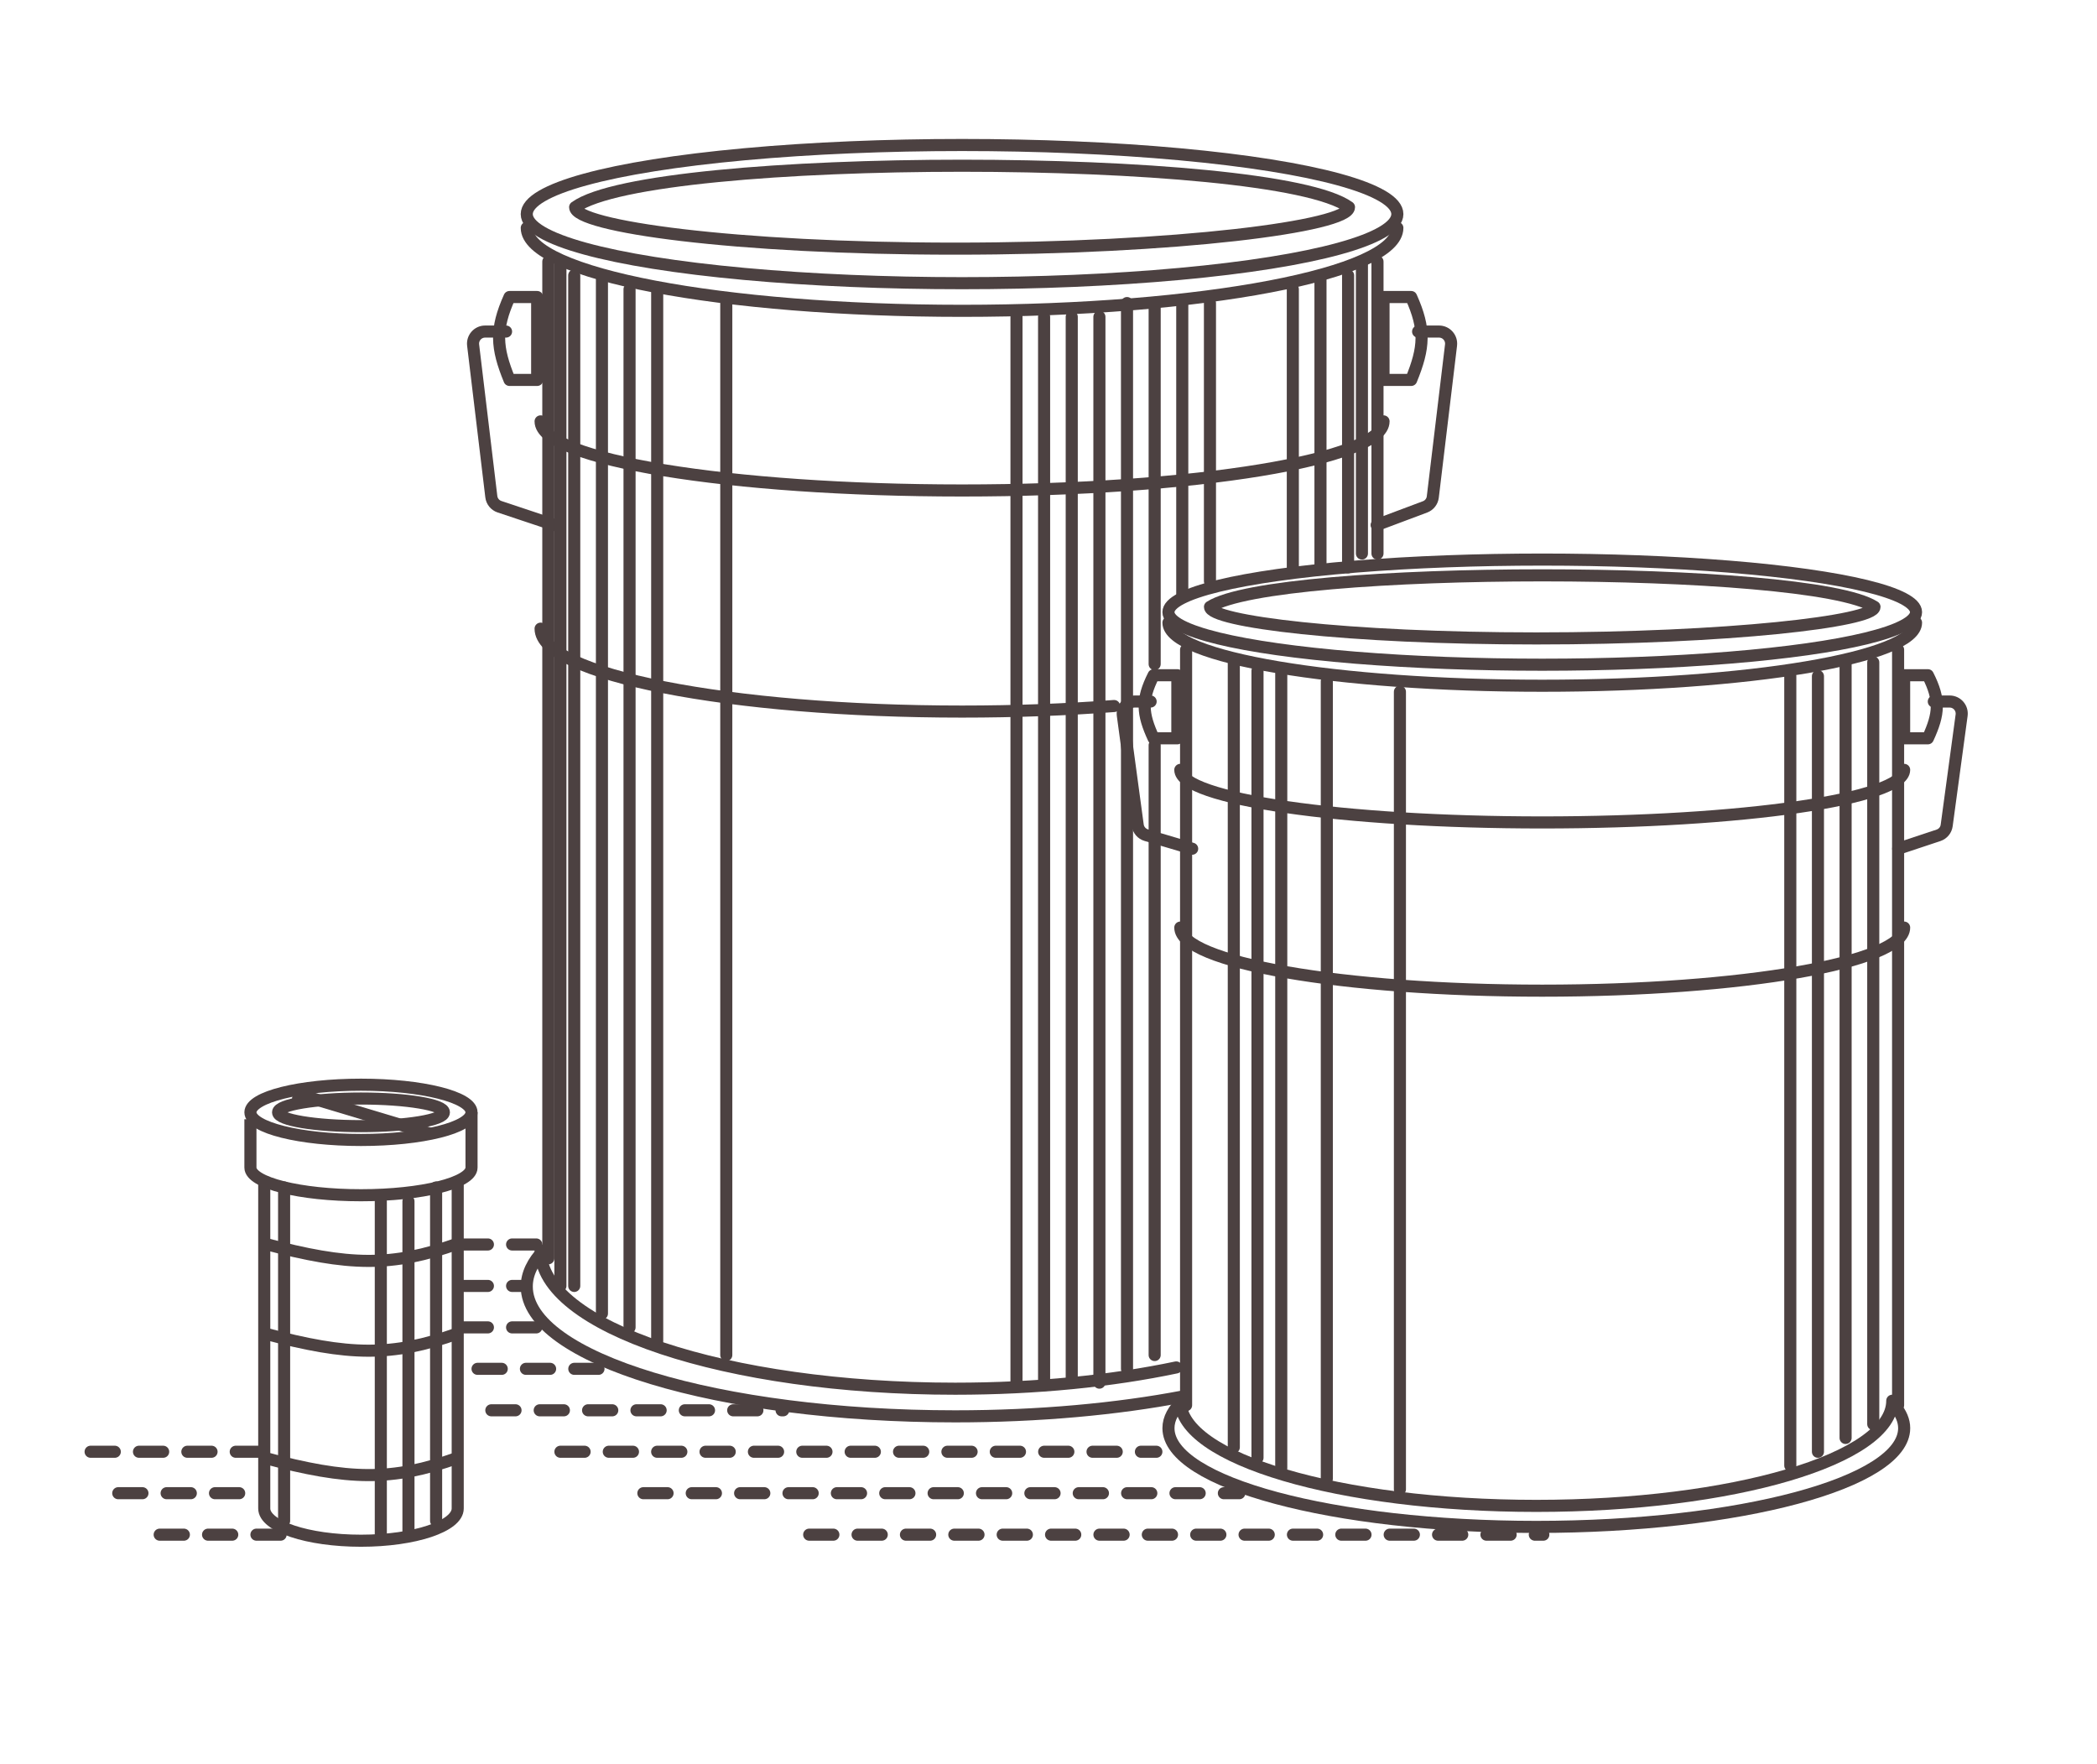 <svg width="189" height="159" viewBox="0 0 189 159" fill="none" xmlns="http://www.w3.org/2000/svg">
<g opacity="0.8">
<line x1="10.658" y1="134.58" x2="23.269" y2="134.58" stroke="#1F1111" stroke-width="1.089" stroke-linecap="round" stroke-dasharray="2.18 2.18"/>
<line x1="8.166" y1="130.844" x2="23.268" y2="130.844" stroke="#1F1111" stroke-width="1.089" stroke-linecap="round" stroke-dasharray="2.18 2.18"/>
<line x1="14.392" y1="138.317" x2="27.003" y2="138.317" stroke="#1F1111" stroke-width="1.089" stroke-linecap="round" stroke-dasharray="2.18 2.18"/>
<line x1="50.509" y1="130.844" x2="104.222" y2="130.844" stroke="#1F1111" stroke-width="1.089" stroke-linecap="round" stroke-dasharray="2.18 2.18"/>
<line x1="57.986" y1="134.58" x2="111.698" y2="134.58" stroke="#1F1111" stroke-width="1.089" stroke-linecap="round" stroke-dasharray="2.18 2.18"/>
<line x1="72.931" y1="138.317" x2="139.098" y2="138.317" stroke="#1F1111" stroke-width="1.089" stroke-linecap="round" stroke-dasharray="2.18 2.18"/>
<line x1="44.283" y1="127.108" x2="70.594" y2="127.108" stroke="#1F1111" stroke-width="1.089" stroke-linecap="round" stroke-dasharray="2.18 2.18"/>
<line x1="43.041" y1="123.371" x2="54.406" y2="123.371" stroke="#1F1111" stroke-width="1.089" stroke-linecap="round" stroke-dasharray="2.18 2.18"/>
<line x1="41.794" y1="119.635" x2="49.424" y2="119.635" stroke="#1F1111" stroke-width="1.089" stroke-linecap="round" stroke-dasharray="2.18 2.18"/>
<line x1="41.794" y1="115.899" x2="46.933" y2="115.899" stroke="#1F1111" stroke-width="1.089" stroke-linecap="round" stroke-dasharray="2.18 2.18"/>
<line x1="41.794" y1="112.163" x2="49.424" y2="112.163" stroke="#1F1111" stroke-width="1.089" stroke-linecap="round" stroke-dasharray="2.18 2.18"/>
<line x1="56.74" y1="26.068" x2="56.74" y2="119.636" stroke="#1F1111" stroke-width="1.089" stroke-linecap="round" stroke-linejoin="round"/>
<line x1="59.232" y1="26.068" x2="59.232" y2="120.881" stroke="#1F1111" stroke-width="1.089" stroke-linecap="round" stroke-linejoin="round"/>
<line x1="54.252" y1="24.822" x2="54.252" y2="118.39" stroke="#1F1111" stroke-width="1.089" stroke-linecap="round" stroke-linejoin="round"/>
<line x1="51.755" y1="24.822" x2="51.755" y2="115.899" stroke="#1F1111" stroke-width="1.089" stroke-linecap="round" stroke-linejoin="round"/>
<line x1="50.509" y1="23.576" x2="50.509" y2="115.898" stroke="#1F1111" stroke-width="1.089" stroke-linecap="round" stroke-linejoin="round"/>
<line x1="65.459" y1="27.314" x2="65.459" y2="122.127" stroke="#1F1111" stroke-width="1.089" stroke-linecap="round" stroke-linejoin="round"/>
<line x1="91.615" y1="28.558" x2="91.615" y2="124.617" stroke="#1F1111" stroke-width="1.089" stroke-linecap="round" stroke-linejoin="round"/>
<line x1="94.103" y1="28.558" x2="94.103" y2="124.617" stroke="#1F1111" stroke-width="1.089" stroke-linecap="round" stroke-linejoin="round"/>
<line x1="96.595" y1="28.558" x2="96.595" y2="124.617" stroke="#1F1111" stroke-width="1.089" stroke-linecap="round" stroke-linejoin="round"/>
<line x1="99.088" y1="28.558" x2="99.088" y2="124.617" stroke="#1F1111" stroke-width="1.089" stroke-linecap="round" stroke-linejoin="round"/>
<line x1="101.576" y1="27.314" x2="101.576" y2="123.373" stroke="#1F1111" stroke-width="1.089" stroke-linecap="round" stroke-linejoin="round"/>
<line x1="104.068" y1="27.314" x2="104.068" y2="59.853" stroke="#1F1111" stroke-width="1.089" stroke-linecap="round" stroke-linejoin="round"/>
<line x1="106.556" y1="27.314" x2="106.556" y2="53.626" stroke="#1F1111" stroke-width="1.089" stroke-linecap="round" stroke-linejoin="round"/>
<line x1="109.052" y1="27.314" x2="109.052" y2="52.38" stroke="#1F1111" stroke-width="1.089" stroke-linecap="round" stroke-linejoin="round"/>
<line x1="121.502" y1="24.822" x2="121.502" y2="51.133" stroke="#1F1111" stroke-width="1.089" stroke-linecap="round" stroke-linejoin="round"/>
<line x1="122.748" y1="23.576" x2="122.748" y2="49.887" stroke="#1F1111" stroke-width="1.089" stroke-linecap="round" stroke-linejoin="round"/>
<line x1="119.013" y1="24.822" x2="119.013" y2="51.133" stroke="#1F1111" stroke-width="1.089" stroke-linecap="round" stroke-linejoin="round"/>
<line x1="116.521" y1="26.068" x2="116.521" y2="51.134" stroke="#1F1111" stroke-width="1.089" stroke-linecap="round" stroke-linejoin="round"/>
<line x1="104.068" y1="67.169" x2="104.068" y2="122.127" stroke="#1F1111" stroke-width="1.089" stroke-linecap="round" stroke-linejoin="round"/>
<path d="M45.61 29.883H43.724C43.071 29.883 42.565 30.453 42.642 31.102L44.282 44.766C44.332 45.184 44.619 45.536 45.019 45.67L49.969 47.32" stroke="#1F1111" stroke-width="1.089" stroke-linecap="round" stroke-linejoin="round"/>
<path d="M127.812 29.883H129.698C130.351 29.883 130.857 30.453 130.78 31.102L129.136 44.794C129.088 45.198 128.818 45.541 128.438 45.684L124.076 47.32" stroke="#1F1111" stroke-width="1.089" stroke-linecap="round" stroke-linejoin="round"/>
<path d="M48.986 112.707C48.003 113.739 47.477 114.829 47.477 115.956C47.477 122.416 64.763 127.653 86.087 127.653C93.639 127.653 100.686 126.996 106.637 125.86" stroke="#1F1111" stroke-width="1.089" stroke-linecap="round" stroke-linejoin="round"/>
<ellipse cx="86.709" cy="19.296" rx="39.233" ry="6.227" stroke="#1F1111" stroke-width="1.089" stroke-linecap="round" stroke-linejoin="round"/>
<path d="M125.942 20.541C125.942 24.668 108.377 28.014 86.709 28.014C65.042 28.014 47.477 24.668 47.477 20.541" stroke="#1F1111" stroke-width="1.089" stroke-linecap="round" stroke-linejoin="round"/>
<path d="M48.723 112.707C48.723 119.586 65.451 125.162 86.087 125.162C93.413 125.162 100.247 124.459 106.015 123.245" stroke="#1F1111" stroke-width="1.089" stroke-linecap="round" stroke-linejoin="round"/>
<path d="M48.723 56.66C48.723 60.787 65.73 64.133 86.71 64.133C91.54 64.133 96.16 63.956 100.41 63.632" stroke="#1F1111" stroke-width="1.089" stroke-linecap="round" stroke-linejoin="round"/>
<path d="M124.697 37.978C124.697 41.418 107.69 44.206 86.71 44.206C65.73 44.206 48.723 41.418 48.723 37.978" stroke="#1F1111" stroke-width="1.089" stroke-linecap="round" stroke-linejoin="round"/>
<path d="M121.583 18.674C121.583 20.394 106.035 22.41 86.087 22.41C66.139 22.41 51.836 20.394 51.836 18.674C58.686 13.692 114.733 13.692 121.583 18.674Z" stroke="#1F1111" stroke-width="1.089" stroke-linecap="round" stroke-linejoin="round"/>
<line x1="49.42" y1="113.409" x2="49.42" y2="23.577" stroke="#1F1111" stroke-width="1.089" stroke-linecap="round" stroke-linejoin="round"/>
<line x1="124.151" y1="49.889" x2="124.151" y2="23.578" stroke="#1F1111" stroke-width="1.089" stroke-linecap="round" stroke-linejoin="round"/>
<path d="M124.695 26.77H127.186C128.494 29.688 128.381 31.322 127.186 34.242H124.695V26.77Z" stroke="#1F1111" stroke-width="1.089" stroke-linecap="round" stroke-linejoin="round"/>
<path d="M48.414 26.77H45.923C44.615 29.688 44.729 31.322 45.923 34.242H48.414V26.77Z" stroke="#1F1111" stroke-width="1.089" stroke-linecap="round" stroke-linejoin="round"/>
<line x1="113.337" y1="60.455" x2="113.337" y2="131.387" stroke="#1F1111" stroke-width="1.089" stroke-linecap="round" stroke-linejoin="round"/>
<line x1="115.478" y1="60.455" x2="115.478" y2="132.335" stroke="#1F1111" stroke-width="1.089" stroke-linecap="round" stroke-linejoin="round"/>
<line x1="111.201" y1="59.507" x2="111.201" y2="130.44" stroke="#1F1111" stroke-width="1.089" stroke-linecap="round" stroke-linejoin="round"/>
<line x1="119.584" y1="61.402" x2="119.584" y2="133.282" stroke="#1F1111" stroke-width="1.089" stroke-linecap="round" stroke-linejoin="round"/>
<line x1="126.173" y1="62.349" x2="126.173" y2="134.229" stroke="#1F1111" stroke-width="1.089" stroke-linecap="round" stroke-linejoin="round"/>
<line x1="161.357" y1="60.943" x2="161.357" y2="132.092" stroke="#1F1111" stroke-width="1.089" stroke-linecap="round" stroke-linejoin="round"/>
<line x1="163.849" y1="60.943" x2="163.849" y2="130.846" stroke="#1F1111" stroke-width="1.089" stroke-linecap="round" stroke-linejoin="round"/>
<line x1="166.341" y1="59.697" x2="166.341" y2="129.6" stroke="#1F1111" stroke-width="1.089" stroke-linecap="round" stroke-linejoin="round"/>
<line x1="168.834" y1="59.697" x2="168.834" y2="128.355" stroke="#1F1111" stroke-width="1.089" stroke-linecap="round" stroke-linejoin="round"/>
<path d="M103.705 63.227H102.278C101.618 63.227 101.11 63.808 101.199 64.462L102.541 74.374C102.598 74.799 102.9 75.15 103.312 75.272L107.448 76.494" stroke="#1F1111" stroke-width="1.089" stroke-linecap="round" stroke-linejoin="round"/>
<path d="M174.291 63.227H175.718C176.378 63.227 176.886 63.808 176.798 64.462L175.452 74.399C175.396 74.811 175.111 75.155 174.716 75.286L171.083 76.494" stroke="#1F1111" stroke-width="1.089" stroke-linecap="round" stroke-linejoin="round"/>
<path d="M106.608 126.246C105.765 127.031 105.312 127.86 105.312 128.718C105.312 133.633 120.156 137.618 138.467 137.618C156.777 137.618 171.621 133.633 171.621 128.718C171.621 128.039 171.338 127.378 170.802 126.743" stroke="#1F1111" stroke-width="1.089" stroke-linecap="round" stroke-linejoin="round"/>
<ellipse cx="139.001" cy="55.172" rx="33.689" ry="4.738" stroke="#1F1111" stroke-width="1.089" stroke-linecap="round" stroke-linejoin="round"/>
<path d="M172.69 56.119C172.69 59.259 157.607 61.805 139.001 61.805C120.396 61.805 105.312 59.259 105.312 56.119" stroke="#1F1111" stroke-width="1.089" stroke-linecap="round" stroke-linejoin="round"/>
<path d="M170.548 126.246C170.548 131.48 156.184 135.723 138.464 135.723C120.744 135.723 106.379 131.48 106.379 126.246" stroke="#1F1111" stroke-width="1.089" stroke-linecap="round" stroke-linejoin="round"/>
<path d="M171.618 83.602C171.618 86.742 157.014 89.287 138.998 89.287C120.983 89.287 106.379 86.742 106.379 83.602" stroke="#1F1111" stroke-width="1.089" stroke-linecap="round" stroke-linejoin="round"/>
<path d="M171.618 69.387C171.618 72.004 157.014 74.125 138.998 74.125C120.983 74.125 106.379 72.004 106.379 69.387" stroke="#1F1111" stroke-width="1.089" stroke-linecap="round" stroke-linejoin="round"/>
<path d="M168.946 54.698C168.946 56.007 155.595 57.541 138.466 57.541C121.336 57.541 109.055 56.007 109.055 54.698C114.937 50.908 163.064 50.908 168.946 54.698Z" stroke="#1F1111" stroke-width="1.089" stroke-linecap="round" stroke-linejoin="round"/>
<line x1="106.901" y1="126.649" x2="106.901" y2="58.559" stroke="#1F1111" stroke-width="1.089" stroke-linecap="round" stroke-linejoin="round"/>
<line x1="171.073" y1="126.649" x2="171.073" y2="58.559" stroke="#1F1111" stroke-width="1.089" stroke-linecap="round" stroke-linejoin="round"/>
<path d="M171.617 60.857H173.756C174.879 63.078 174.782 64.322 173.756 66.543H171.617V60.857Z" stroke="#1F1111" stroke-width="1.089" stroke-linecap="round" stroke-linejoin="round"/>
<path d="M106.113 60.857H103.974C102.851 63.078 102.949 64.322 103.974 66.543H106.113V60.857Z" stroke="#1F1111" stroke-width="1.089" stroke-linecap="round" stroke-linejoin="round"/>
<line x1="39.306" y1="107.025" x2="39.306" y2="137.073" stroke="#1F1111" stroke-width="1.089" stroke-linecap="round" stroke-linejoin="round"/>
<line x1="36.814" y1="108.271" x2="36.814" y2="138.319" stroke="#1F1111" stroke-width="1.089" stroke-linecap="round" stroke-linejoin="round"/>
<line x1="25.607" y1="107.025" x2="25.607" y2="137.073" stroke="#1F1111" stroke-width="1.089" stroke-linecap="round" stroke-linejoin="round"/>
<line x1="34.322" y1="108.271" x2="34.322" y2="138.319" stroke="#1F1111" stroke-width="1.089" stroke-linecap="round" stroke-linejoin="round"/>
<ellipse cx="32.534" cy="100.253" rx="9.964" ry="2.491" stroke="#1F1111" stroke-width="1.089"/>
<ellipse cx="32.535" cy="100.253" rx="7.473" ry="1.245" stroke="#1F1111" stroke-width="1.089"/>
<path d="M42.498 100.252V105.234C42.498 106.61 38.037 107.725 32.534 107.725C27.031 107.725 22.57 106.61 22.57 105.234V100.875" stroke="#1F1111" stroke-width="1.089"/>
<path d="M41.253 106.48V135.957C41.253 137.562 37.35 138.863 32.535 138.863C27.72 138.863 23.816 137.562 23.816 135.957V106.48" stroke="#1F1111" stroke-width="1.089"/>
<line x1="26.461" y1="98.486" x2="38.916" y2="102.223" stroke="#1F1111" stroke-width="1.089"/>
<path d="M23.816 112.086C31.443 114.116 35.29 114.207 41.253 112.086" stroke="#1F1111" stroke-width="1.089"/>
<path d="M23.816 120.18C31.443 122.21 35.29 122.301 41.253 120.18" stroke="#1F1111" stroke-width="1.089"/>
<path d="M23.816 131.391C31.443 133.421 35.29 133.512 41.253 131.391" stroke="#1F1111" stroke-width="1.089"/>
</g>
</svg>
